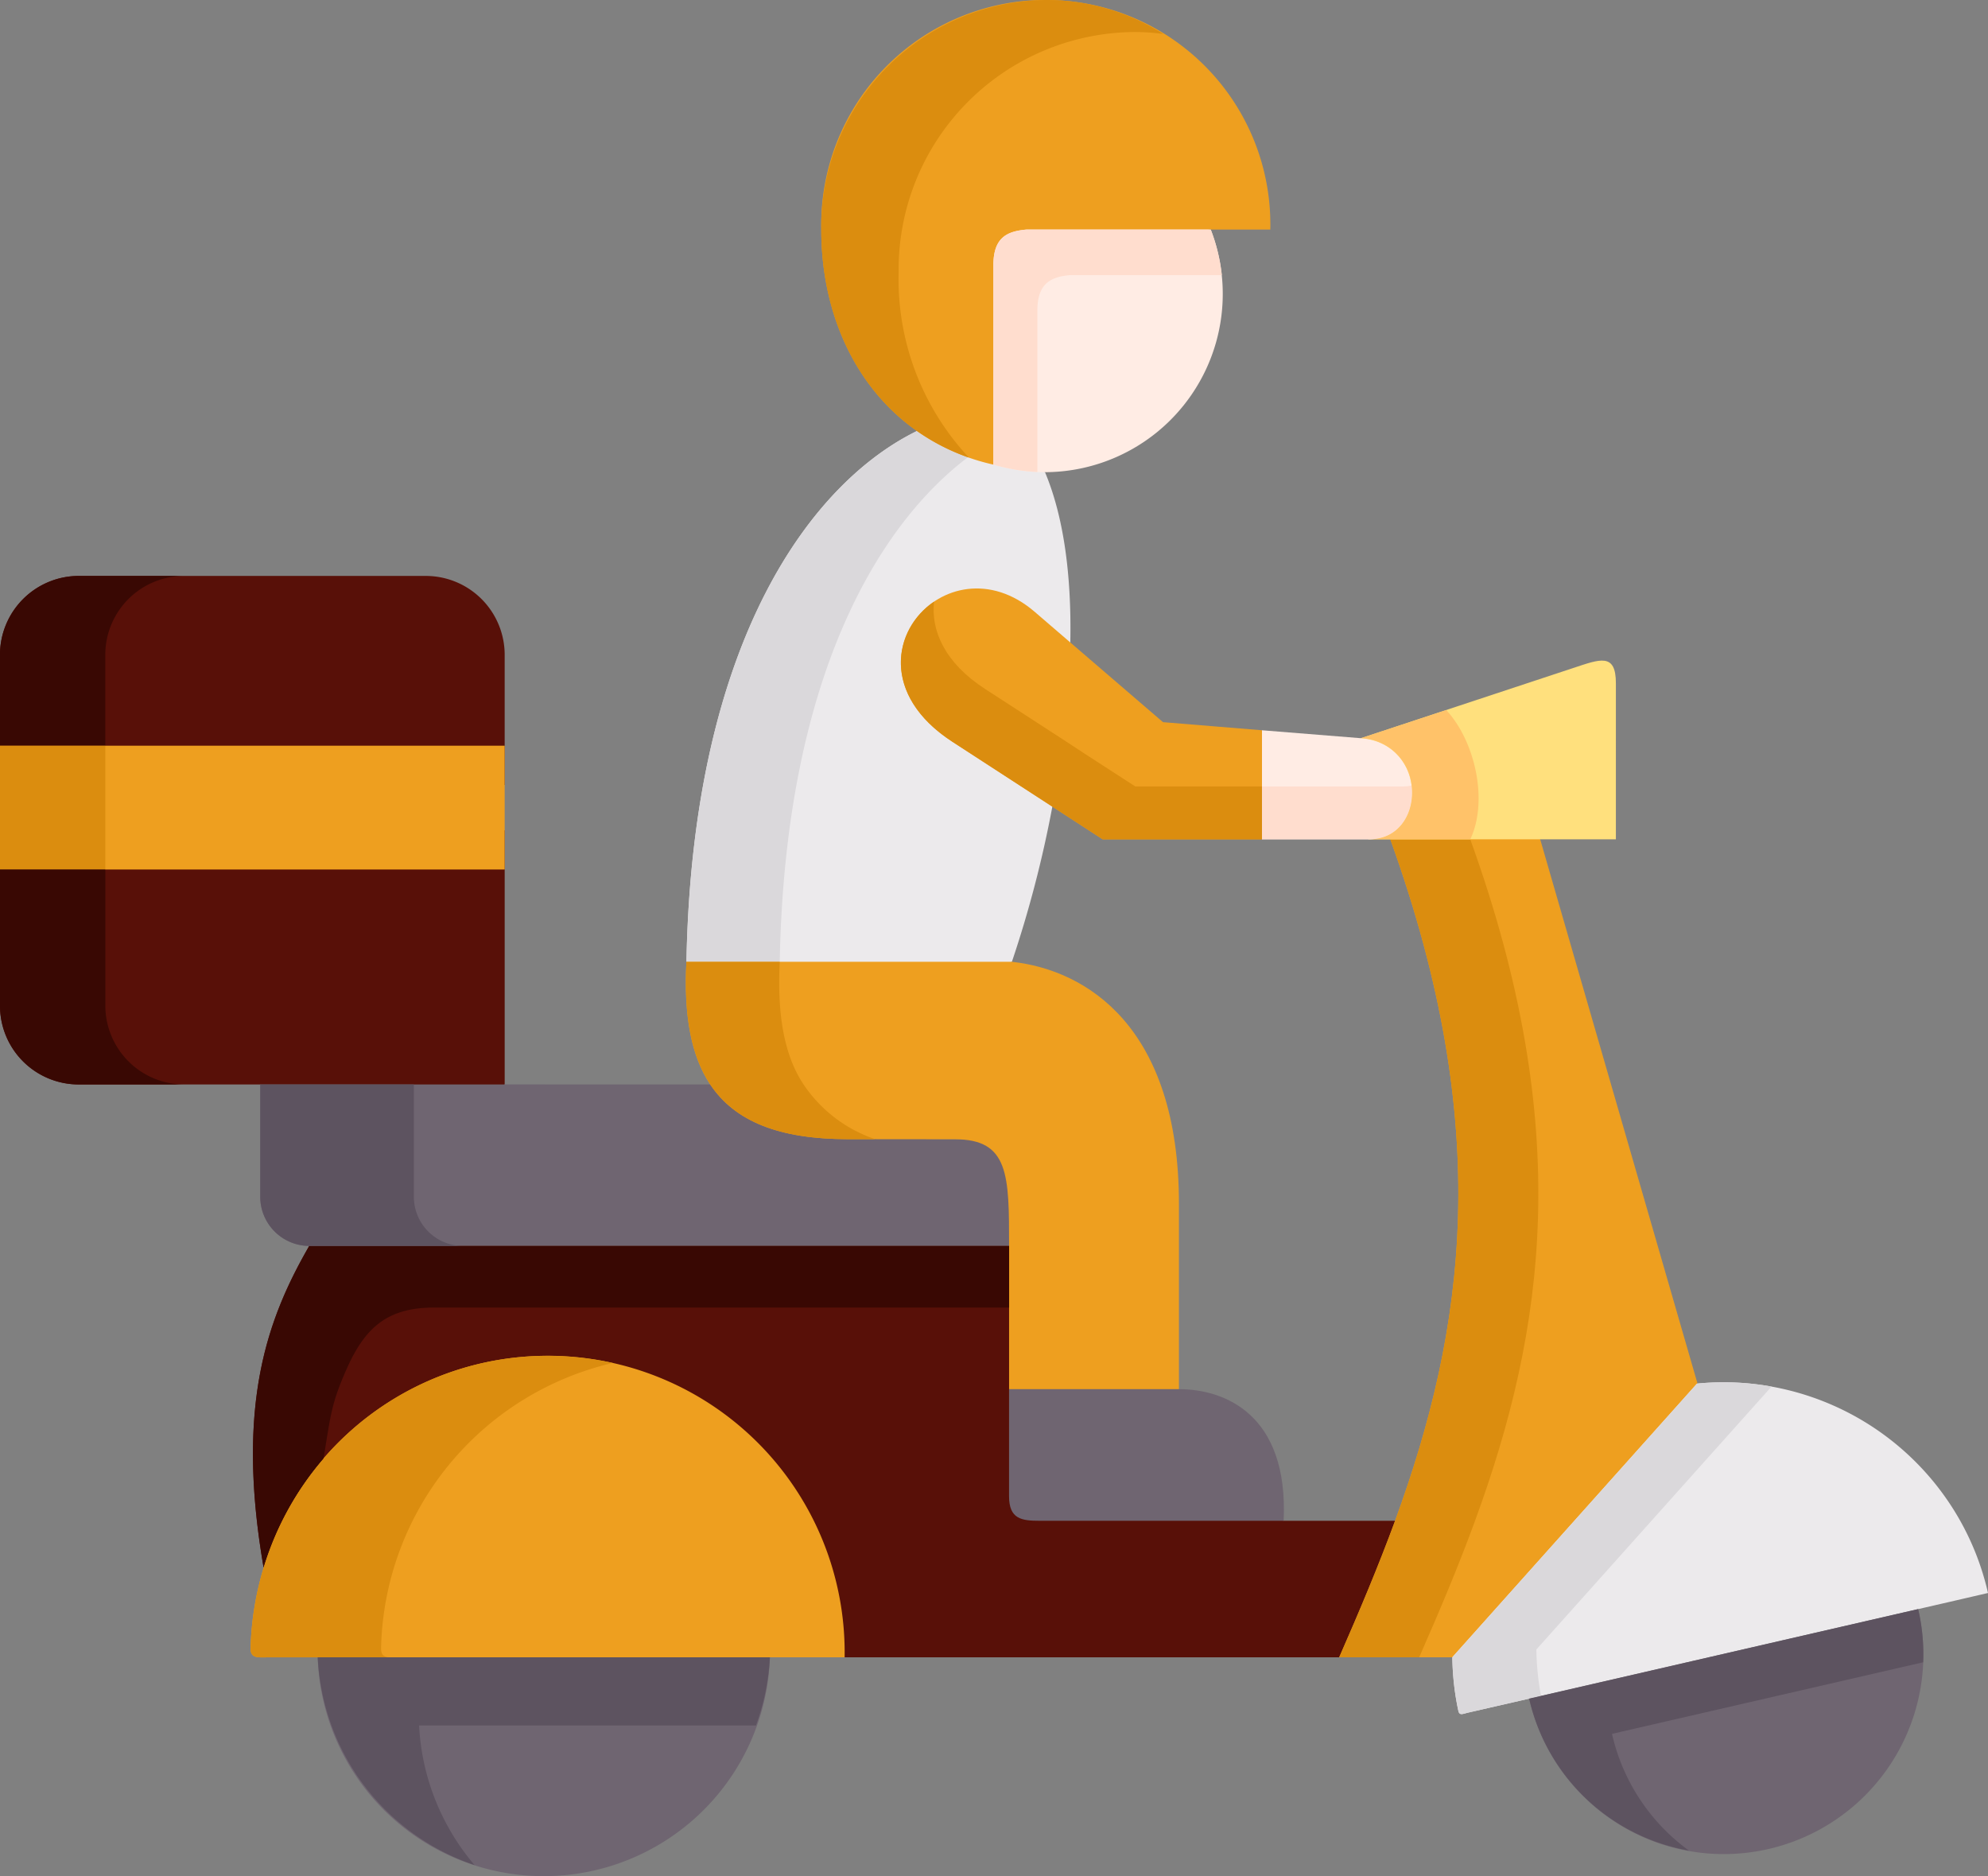 <svg xmlns="http://www.w3.org/2000/svg" width="172" height="162.31" viewBox="0 0 172 162.31"><rect x="0" y="0" width="172" height="162.31" fill="#808080" stroke="none"/><defs><style>.a{fill:#581008;}.a,.b,.c,.d,.e,.f,.g,.h,.i,.j,.k,.l{fill-rule:evenodd;}.b{fill:#ee9f1f;}.c{fill:#390803;}.d{fill:#db8d0f;}.e{fill:#6f6571;}.f{fill:#eceaec;}.g{fill:#dad8db;}.h{fill:#ffece4;}.i{fill:#5d5360;}.j{fill:#ffddce;}.k{fill:#ffe07d;}.l{fill:#ffc269;}</style></defs><g transform="translate(0 71.837)"><path class="a" d="M425.685,228.265H382.021v15.169a6.827,6.827,0,0,0,6.808,6.813h15.706l9.369,4.732,11.782-4.732V228.265Z" transform="translate(-382.021 -228.265)"/></g><g transform="translate(0 49.826)"><path class="a" d="M418.878,162.742H388.83a6.827,6.827,0,0,0-6.808,6.813v11.271h43.664V169.555A6.827,6.827,0,0,0,418.878,162.742Z" transform="translate(-382.022 -162.742)"/></g><g transform="translate(0 64.513)"><path class="b" d="M425.686,206.463H382.022v10.711h43.664Z" transform="translate(-382.022 -206.463)"/></g><g transform="translate(0 49.825)"><path class="c" d="M473.718,177.429H464.6v-7.874a6.829,6.829,0,0,1,6.808-6.814h9.114a6.827,6.827,0,0,0-6.808,6.813v7.874Z" transform="translate(-464.604 -162.741)"/></g><g transform="translate(0 64.513)"><path class="d" d="M493.985,217.174h-9.114V206.463h9.114v10.711Z" transform="translate(-484.871 -206.463)"/></g><g transform="translate(0 75.225)"><path class="c" d="M473.719,238.348V250.13a6.827,6.827,0,0,0,6.808,6.813h-9.114a6.8,6.8,0,0,1-6.808-6.813V238.348h9.114Z" transform="translate(-464.605 -238.348)"/></g><g transform="translate(22.514 93.819)"><path class="e" d="M248.528,293.7H227.377v9.729a4.253,4.253,0,0,0,4.238,4.241h68.864c0-6.116,0-9.229-4.679-9.229l-9.32-.01c-5.866-.01-9.712-1.512-11.86-4.732H248.528Z" transform="translate(-227.377 -293.7)"/></g><g transform="translate(21.885 107.791)"><path class="a" d="M208.048,335.289H147.49c-3.551,6.185-6.406,13.618-3.944,27.834,4.12-14.02,45.97-8.424,50.267,7.756h46.176c1.746-3.957,3.394-7.864,4.836-11.811H231.808c-26.33-9.936-17.864-5.508-23.76-23.779Z" transform="translate(-142.623 -335.289)"/></g><g transform="translate(59.391 33.916)"><path class="f" d="M267.983,151.251a98.855,98.855,0,0,1-3.5,13.421l-13.311,5.216-14.843-5.216c.52-28.089,11.017-41.559,19.944-45.918a21.671,21.671,0,0,1,6.514-3.373s4.336,6.937,4.562,6.937c1.668,3.966,2.3,9.141,2.188,14.727Z" transform="translate(-236.326 -115.381)"/></g><g transform="translate(59.343 83.207)"><path class="b" d="M208.4,262.108h28.155c6.485.707,14.46,5.645,14.46,20.942v16.033l-6.39,3.806-8.306-3.806v-12.39c0-6.116,0-9.229-4.679-9.229l-9.32-.01c-5.866-.01-9.712-1.512-11.86-4.732-1.658-2.484-2.3-5.989-2.061-10.613Z" transform="translate(-208.357 -262.108)"/></g><g transform="translate(59.39 37.288)"><path class="g" d="M262.7,171.339c.52-28.089,11.017-41.559,19.944-45.918a18.029,18.029,0,0,0,4.415,2.268c-7.907,5.979-15.833,19.341-16.285,43.65Z" transform="translate(-262.702 -125.421)"/></g><g transform="translate(59.343 83.207)"><path class="d" d="M286.666,262.108h8.074c-.236,4.624.4,8.129,2.06,10.613a12.126,12.126,0,0,0,6.19,4.732h-2.4c-5.866-.01-9.712-1.512-11.86-4.732C287.069,270.237,286.431,266.732,286.666,262.108Z" transform="translate(-286.619 -262.108)"/></g><g transform="translate(21.68 117.294)"><path class="b" d="M345.87,389.665a25.671,25.671,0,0,0-50.267-7.756,26.324,26.324,0,0,0-1.128,6.931c-.03.943.618.825,1.5.825Q320.918,389.665,345.87,389.665Z" transform="translate(-294.474 -363.579)"/></g><g transform="translate(27.488 143.381)"><path class="e" d="M352.841,441.231H313.718a19.572,19.572,0,0,0,39.123,0Z" transform="translate(-313.718 -441.231)"/></g><g transform="translate(132.299 139.208)"><path class="e" d="M50.325,428.81l-33.658,7.746a17.269,17.269,0,1,0,33.658-7.746Z" transform="translate(-16.667 -428.81)"/></g><g transform="translate(125.657 119.584)"><path class="f" d="M42.821,380.582A23.493,23.493,0,0,0,21.17,370.509C5.945,373.73.991,382.831,0,394.181a23.46,23.46,0,0,0,.52,4.644c.1.432.383.255.854.147l5.268-1.208L40.3,390.018l2.521-.579,3.522-.815A23.306,23.306,0,0,0,42.821,380.582Z" transform="translate(0 -370.393)"/></g><g transform="translate(115.867 69.874)"><path class="b" d="M105.835,272.206l-13.6-47.047-6.121-2.739-6.847,2.739c9,24.938,6.485,42.345.412,58.957-1.452,3.947-3.1,7.854-4.836,11.811h9.781Z" transform="translate(-74.845 -222.42)"/></g><g transform="translate(82.552 16.465)"><path class="h" d="M219.285,66.831l-15.951-3.4c-1.619.147-6.249,4.035-6.249,6.47l3.394,17.26a15.579,15.579,0,0,0,4.464.658,15.424,15.424,0,0,0,14.342-20.991Z" transform="translate(-197.085 -63.434)"/></g><g transform="translate(71.055)"><path class="b" d="M223.7,34.285a19.429,19.429,0,1,0-38.848,0c0,7.245,2.943,13.686,8.28,17.427a18.53,18.53,0,0,0,6.612,2.906V37.357c0-2.435,1.236-2.926,2.855-3.073h21.1Z" transform="translate(-184.849 -14.423)"/></g><g transform="translate(71.055 0)"><path class="d" d="M242,17.358a18.956,18.956,0,0,0-10.163-2.935,19.639,19.639,0,0,0-19.424,19.862c0,7.245,2.943,13.686,8.28,17.427a18.024,18.024,0,0,0,4.5,2.3,22.591,22.591,0,0,1-6.082-16.052,20.542,20.542,0,0,1,20.307-20.765,18.652,18.652,0,0,1,2.58.167Z" transform="translate(-212.416 -14.423)"/></g><g transform="translate(87.31 120.181)"><path class="e" d="M196,372.171h-14.7v9.258c0,1.983,1.079,2.13,2.668,2.13h21.091C205.49,374.272,199.869,372.171,196,372.171Z" transform="translate(-181.308 -372.171)"/></g><g transform="translate(115.867 72.613)"><path class="d" d="M120.649,289.531c6.072-16.612,8.584-34.019-.412-58.957h6.916c9,24.938,6.494,42.345.412,58.957-1.442,3.947-3.09,7.854-4.836,11.811h-6.916C117.549,297.385,119.2,293.477,120.649,289.531Z" transform="translate(-115.813 -230.574)"/></g><g transform="translate(125.657 119.584)"><path class="g" d="M55.747,394.182l21.17-23.671a23.134,23.134,0,0,1,6.445.255L63.016,393.514a23.405,23.405,0,0,0,.4,4.015l-1.03.236-5.268,1.208c-.471.108-.756.285-.854-.147a23.5,23.5,0,0,1-.52-4.644Z" transform="translate(-55.747 -370.395)"/></g><g transform="translate(21.885 107.791)"><path class="c" d="M256.969,335.289h60.557v5.331H267.77c-4.051,0-5.974,1.748-7.554,5.292-1.364,3.073-1.393,4.075-2.011,7.786a26.024,26.024,0,0,0-5.18,9.425c-2.462-14.217.393-21.648,3.944-27.834Z" transform="translate(-252.102 -335.289)"/></g><g transform="translate(21.679 117.294)"><path class="d" d="M360.5,372.484a25.492,25.492,0,0,1,19.385-8.9,26,26,0,0,1,5.641.618,25.913,25.913,0,0,0-20.042,24.643c-.02.648.275.8.745.825H355.694c-.883,0-1.53.118-1.5-.825a26.325,26.325,0,0,1,1.128-6.931c.02-.069.039-.128.059-.186v-.01a26.037,26.037,0,0,1,5.121-9.229Z" transform="translate(-354.192 -363.579)"/></g><g transform="translate(132.299 139.208)"><path class="i" d="M17.692,436.321,50.32,428.81a17.173,17.173,0,0,1,.432,4.6l-25.9,5.96-1.02.235A17.169,17.169,0,0,0,30.485,449.7a17.258,17.258,0,0,1-13.822-13.146Z" transform="translate(-16.662 -428.81)"/></g><g transform="translate(27.489 143.38)"><path class="i" d="M319.946,441.23h32.893a20.3,20.3,0,0,1-1.207,5.9H322.487a20.221,20.221,0,0,0,4.8,12.076,19.975,19.975,0,0,1-13.567-17.977h6.229Z" transform="translate(-313.717 -441.23)"/></g><g transform="translate(22.514 93.82)"><path class="i" d="M392.8,303.43V293.7H406.09v9.729a4.253,4.253,0,0,0,4.238,4.241H397.035A4.253,4.253,0,0,1,392.8,303.43Z" transform="translate(-392.797 -293.701)"/></g><g transform="translate(85.946 19.861)"><path class="j" d="M217.085,77.482H203.979c-1.619.147-2.855.648-2.855,3.083V94.516a15.734,15.734,0,0,1-3.806-.638V76.618c0-2.435,1.236-2.926,2.855-3.073h15.951a15.417,15.417,0,0,1,.961,3.937Z" transform="translate(-197.318 -73.545)"/></g><g transform="translate(117.383 57.151)"><path class="k" d="M114.553,185.195,96.2,191.262c-.9.8.118,9.013.726,8.748h21.337V186.5C118.261,183.84,116.878,184.429,114.553,185.195Z" transform="translate(-95.841 -184.548)"/></g><g transform="translate(106.891 63.178)"><path class="h" d="M150.622,211.923h9.28c4.984,0,5.131-8.267-.726-8.748l-8.554-.687-2.3,4.86Z" transform="translate(-148.327 -202.488)"/></g><g transform="translate(77.944 50.911)"><path class="b" d="M201.634,170.641,198.564,168c-7.691-6.627-17.413,4.556-7.132,11.232l8.652,5.616,4.356,2.828h13.783V178.24l-8.564-.7Z" transform="translate(-186.981 -165.974)"/></g><g transform="translate(109.186 67.959)"><path class="j" d="M148.319,221.375V216.8h12.115a3.8,3.8,0,0,0,.834-.079c.285,2.278-1,4.654-3.669,4.654h-9.28Z" transform="translate(-148.319 -216.721)"/></g><g transform="translate(77.943 52.045)"><path class="d" d="M191.433,181.472c-6.22-4.045-5.121-9.729-1.58-12.125-.285,2.454.883,5.272,4.415,7.56l6.74,4.369,1.9,1.247,4.356,2.818h10.958v4.575H204.441l-4.356-2.828Z" transform="translate(-186.981 -169.347)"/></g><g transform="translate(117.74 61.43)"><path class="l" d="M131.194,199.721l7.387-2.435c2.472,2.651,3.669,7.815,2.08,11.183H131.92c2.668,0,3.953-2.376,3.669-4.654A4.6,4.6,0,0,0,131.194,199.721Z" transform="translate(-131.194 -197.286)"/></g></svg>